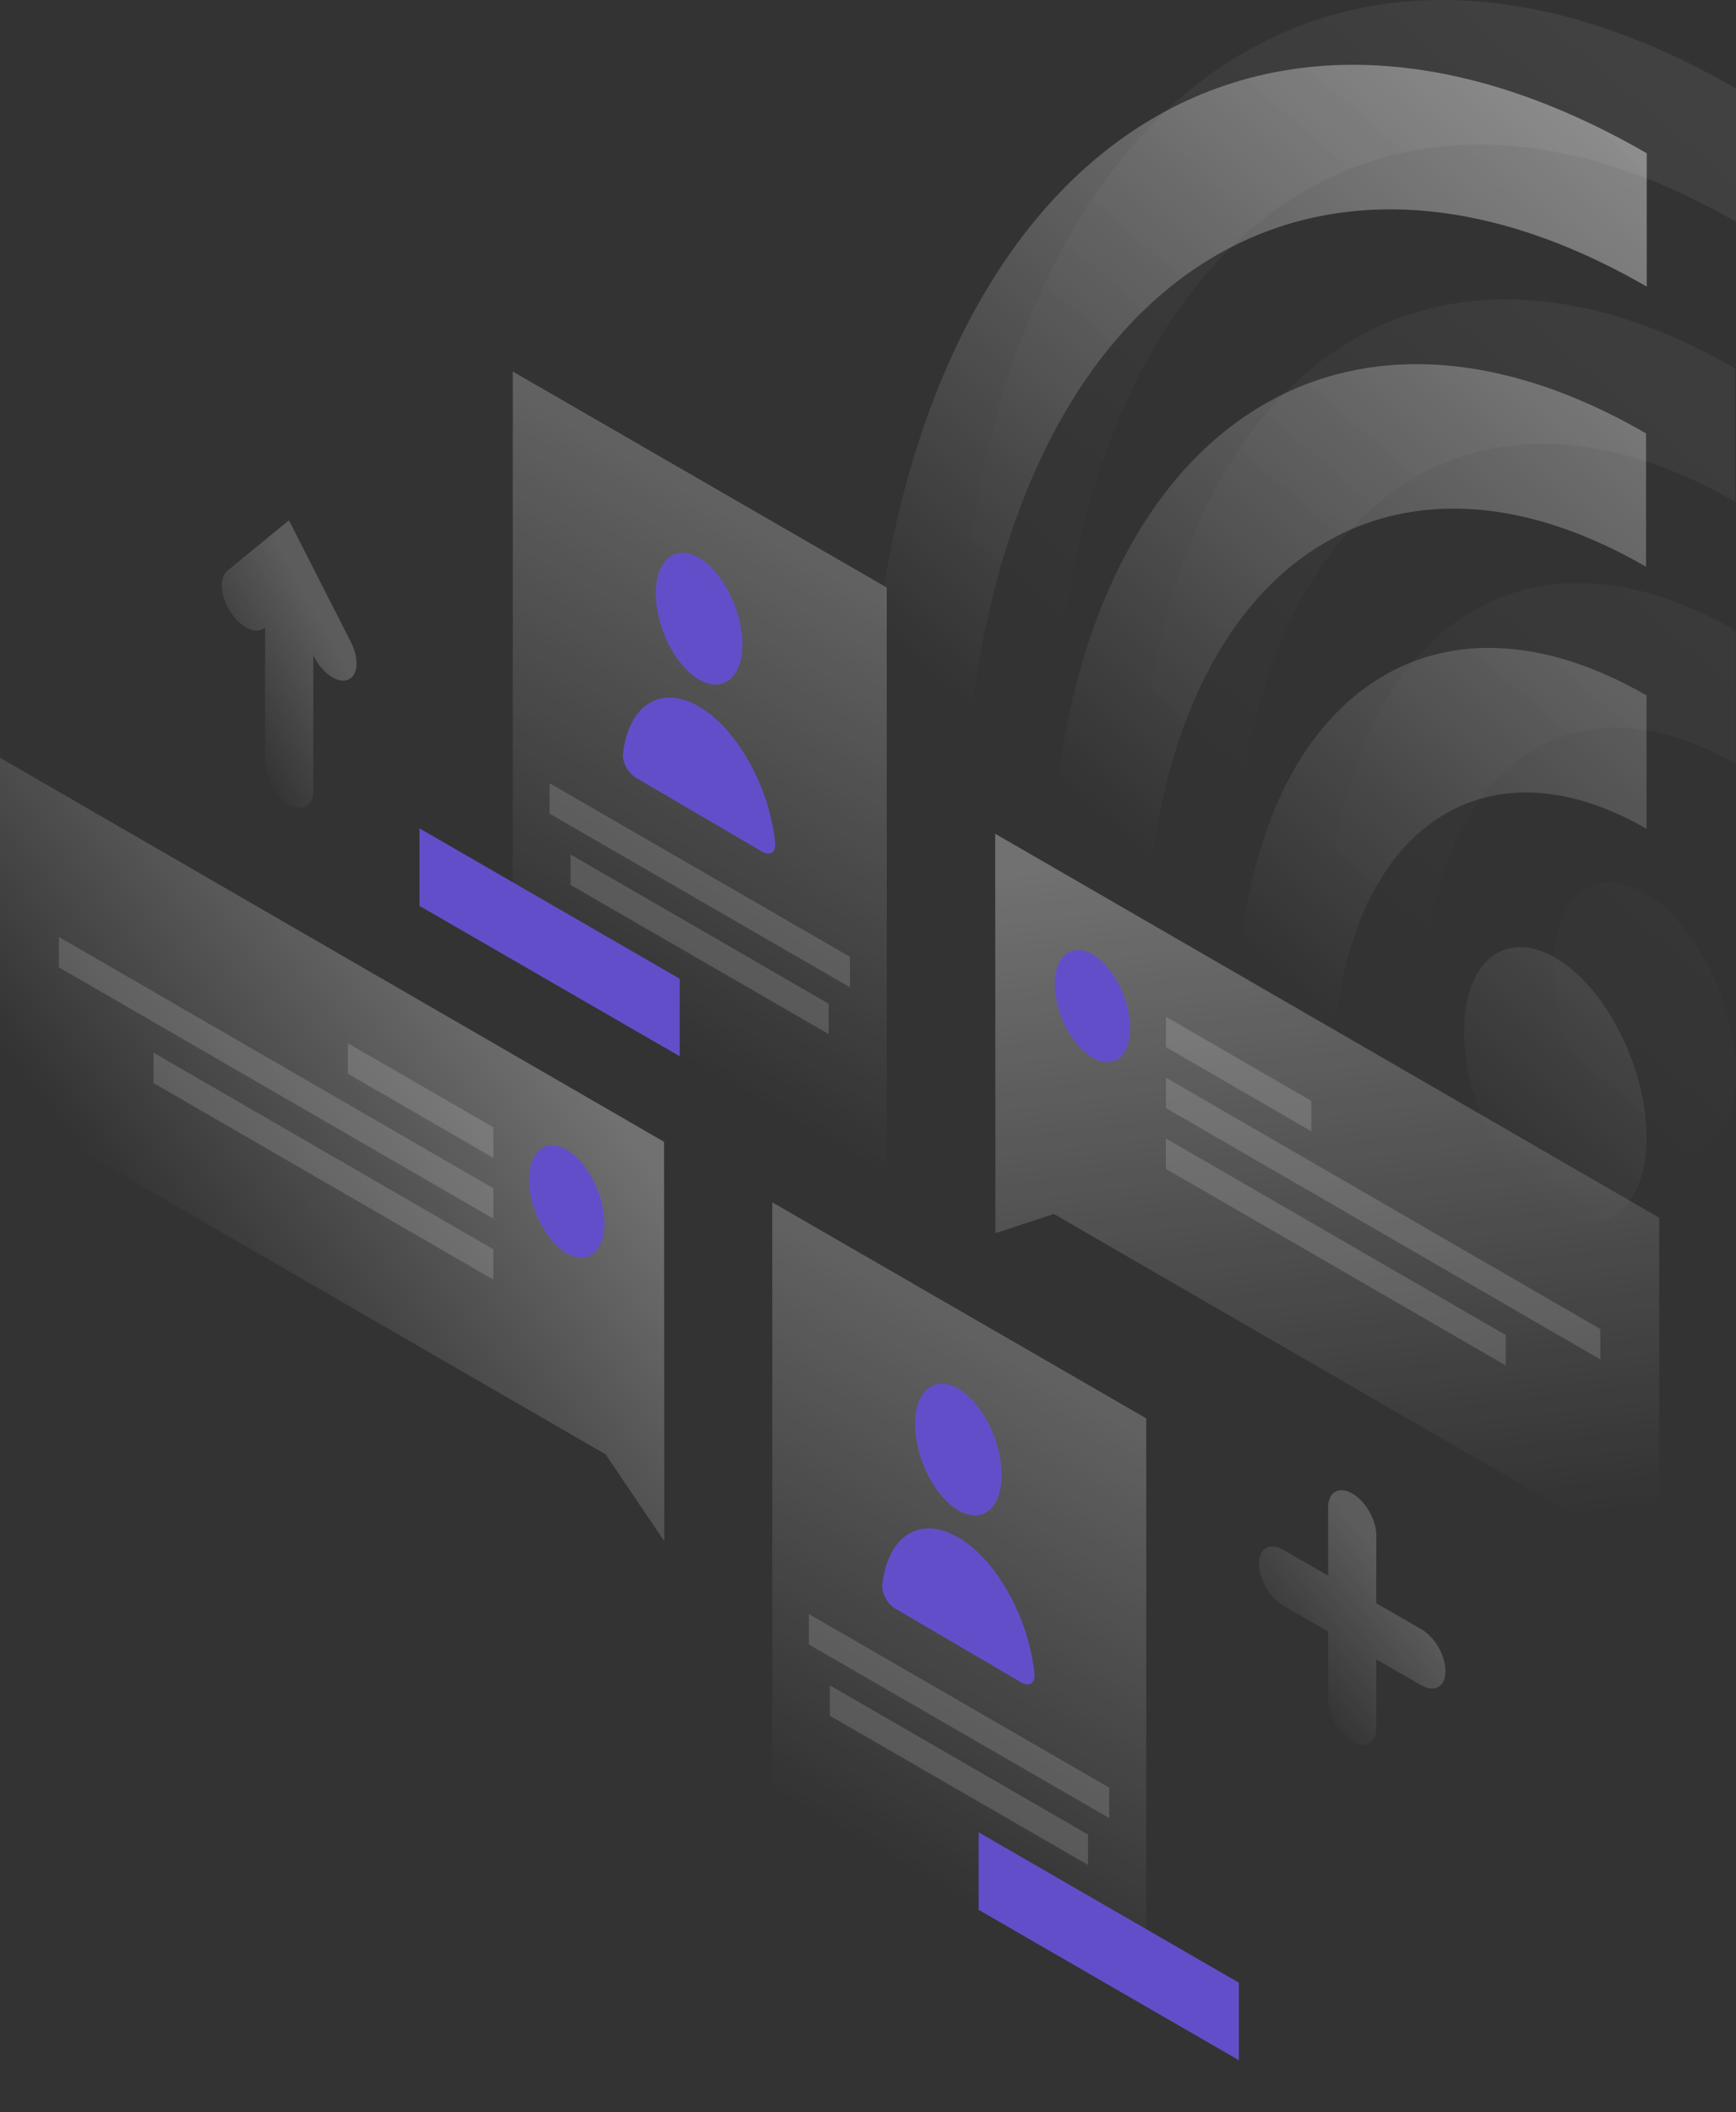<svg width="536" height="652" fill="none" xmlns="http://www.w3.org/2000/svg"><rect width="100%" height="100%" fill="#333333" stroke="none"/><path opacity=".3" d="M307.27 257.381L512.3 375.932v106.965L325.389 374.76l-18.05 5.931-.069-123.31z" fill="url(#paint0_linear_37_1458)"/><path d="M348.951 317.312c0 8.827-5.236 12.965-11.643 9.241-6.407-3.724-11.643-13.862-11.643-22.69 0-8.827 5.236-12.965 11.643-9.241 6.407 3.655 11.643 13.862 11.643 22.69z" fill="#634ECA"/><path opacity=".15" d="M359.975 313.863l44.919 26v9.379l-44.919-25.999v-9.38zm0 18.828l134.137 77.586v9.379L359.975 342.07v-9.379zm0 18.758l104.926 60.69v9.379l-104.926-60.689v-9.38z" fill="#fff"/><path opacity=".3" d="M158.32 114.692l115.467 66.689v214.137L158.32 328.829V114.692z" fill="url(#paint1_linear_37_1458)"/><path opacity=".15" d="M169.688 241.795l92.732 53.586v9.379l-92.732-53.586v-9.379zm6.475 21.999l79.711 46.069v9.379l-79.711-46.068v-9.38z" fill="#fff"/><path d="M209.853 302.139l-80.331-46.413v23.931l80.331 46.413v-23.931zm19.359-103.31c0 10.345-5.994 15.242-13.365 10.966-7.372-4.276-13.366-16.207-13.366-26.621 0-10.345 5.994-15.241 13.366-10.965 7.371 4.413 13.365 16.275 13.365 26.62zm-13.366 19.31c-11.918-6.965-21.77-.413-23.493 14.552-.275 2.621 1.654 6.069 4.065 7.448l38.857 22.759c2.411 1.379 4.34.276 4.065-2.69-1.723-17.034-11.575-35.103-23.494-42.069z" fill="#634ECA"/><path opacity=".3" d="M238.444 371.173l115.467 66.69V652l-115.467-66.689V371.173z" fill="url(#paint2_linear_37_1458)"/><path opacity=".15" d="M249.743 498.276l92.732 53.586v9.38l-92.732-53.586v-9.38zm6.476 22l79.711 46.069v9.379l-79.711-46.068v-9.38z" fill="#fff"/><path d="M382.503 612.069l-80.332-46.413v23.93L382.503 636v-23.931zm-73.235-156.758c0 10.345-5.994 15.241-13.366 10.966-7.372-4.345-13.365-16.207-13.365-26.621 0-10.345 5.993-15.241 13.365-10.965 7.372 4.344 13.366 16.275 13.366 26.62zm-13.366 19.31c-11.919-6.965-21.771-.413-23.493 14.552-.275 2.621 1.654 6.069 4.065 7.448l38.856 22.759c2.412 1.379 4.341.276 4.065-2.69-1.722-17.034-11.574-35.103-23.493-42.069z" fill="#634ECA"/><path opacity=".3" d="M205.03 352.484L0 233.933v106.965l186.98 108.068 18.119 26.828-.069-123.31z" fill="url(#paint3_linear_37_1458)"/><path d="M163.349 364.208c0 8.828 5.236 18.965 11.643 22.69 6.408 3.724 11.643-.414 11.643-9.242 0-8.827-5.235-18.965-11.643-22.689-6.407-3.724-11.643.413-11.643 9.241z" fill="#634ECA"/><path opacity=".15" d="M152.326 348.001l-44.92-25.931v9.379l44.92 26v-9.448zm-.001 18.828L18.188 289.243v9.379l134.137 77.586v-9.379zm.001 18.827L47.399 324.967v9.379l104.927 60.689v-9.379z" fill="#fff"/><path opacity=".4" d="M508.442 88.485C392.148 21.244 297.073 100.898 297.073 268.07l-29.693-17.172c.069-188.827 107.613-280.689 241.062-203.585v41.172z" fill="url(#paint4_linear_37_1458)"/><path opacity=".4" d="M411.439 334.277c0-74.207 43.403-109.31 96.934-78.414v-41.172c-69.928-40.413-126.628 5.448-126.628 102.414l29.694 17.172z" fill="url(#paint5_linear_37_1458)"/><path opacity=".4" d="M353.567 300.07c0-118.482 69.308-174.482 154.669-125.103v-41.172c-101.758-58.827-184.362 7.931-184.362 149.103l29.693 17.172z" fill="url(#paint6_linear_37_1458)"/><path opacity=".4" d="M480.196 373.932c15.57 9.035 28.177-1.241 28.177-22.827 0-21.587-12.607-46.414-28.177-55.448-15.571-9.035-28.178 1.241-28.178 22.827 0 21.655 12.607 46.414 28.178 55.448z" fill="url(#paint7_linear_37_1458)"/><path opacity=".07" d="M536 68.485C419.637 1.244 324.631 80.899 324.631 248.07l-29.693-17.172C295.006 42.071 402.551-49.791 536 27.313v41.172z" fill="url(#paint8_linear_37_1458)"/><path opacity=".07" d="M438.996 314.277c0-74.207 43.404-109.31 96.935-78.413v-41.173c-69.928-40.413-126.628 5.449-126.628 102.414l29.693 17.172z" fill="url(#paint9_linear_37_1458)"/><path opacity=".07" d="M381.125 280.07c0-118.482 69.308-174.482 154.668-125.103v-41.172c-101.757-58.827-184.362 7.931-184.362 149.103l29.694 17.172z" fill="url(#paint10_linear_37_1458)"/><path opacity=".07" d="M507.753 353.932c15.57 9.035 28.178-1.241 28.178-22.827 0-21.587-12.608-46.414-28.178-55.448-15.57-9.035-28.178 1.241-28.178 22.827 0 21.655 12.608 46.414 28.178 55.448z" fill="url(#paint11_linear_37_1458)"/><path opacity=".2" d="M417.501 461.035c4.134 2.345 7.441 8.138 7.441 12.897v21.034l13.916 8c4.134 2.345 7.441 8.138 7.441 12.965 0 4.759-3.307 6.69-7.441 4.345l-13.916-8v21.035c0 4.758-3.307 6.689-7.441 4.345-4.134-2.345-7.441-8.138-7.441-12.966v-21.034l-13.916-8c-4.134-2.345-7.441-8.138-7.441-12.897 0-4.758 3.307-6.689 7.441-4.345l13.916 8V465.38c0-4.759 3.307-6.69 7.441-4.345z" fill="url(#paint12_linear_37_1458)"/><path opacity=".2" d="M89.218 160.622l19.153 37.655c2.618 5.173 2.205 10.345-.964 11.587-3.17 1.241-7.854-2-10.472-7.173l-.207-.482v41.792c0 4.759-3.307 6.69-7.44 4.345-4.134-2.414-7.441-8.138-7.441-12.896v-41.793l-.207.207c-2.618 2.138-7.372-.069-10.472-4.966-3.17-4.896-3.583-10.551-.965-12.689l19.015-15.587z" fill="url(#paint13_linear_37_1458)"/><defs><linearGradient id="paint0_linear_37_1458" x1="395.408" y1="260.862" x2="421.83" y2="476.043" gradientUnits="userSpaceOnUse"><stop stop-color="#fff"/><stop offset="1" stop-color="#fff" stop-opacity="0"/></linearGradient><linearGradient id="paint1_linear_37_1458" x1="286.153" y1="133.535" x2="183.502" y2="311.195" gradientUnits="userSpaceOnUse"><stop stop-color="#fff"/><stop offset="1" stop-color="#fff" stop-opacity="0"/></linearGradient><linearGradient id="paint2_linear_37_1458" x1="366.214" y1="390" x2="263.563" y2="567.661" gradientUnits="userSpaceOnUse"><stop stop-color="#fff"/><stop offset="1" stop-color="#fff" stop-opacity="0"/></linearGradient><linearGradient id="paint3_linear_37_1458" x1="160.3" y1="309.587" x2="54.354" y2="392.414" gradientUnits="userSpaceOnUse"><stop stop-color="#fff"/><stop offset="1" stop-color="#fff" stop-opacity="0"/></linearGradient><linearGradient id="paint4_linear_37_1458" x1="467.476" y1="15.798" x2="295.966" y2="215.718" gradientUnits="userSpaceOnUse"><stop stop-color="#fff"/><stop offset="1" stop-color="#fff" stop-opacity="0"/></linearGradient><linearGradient id="paint5_linear_37_1458" x1="572.997" y1="106.404" x2="401.487" y2="306.324" gradientUnits="userSpaceOnUse"><stop stop-color="#fff"/><stop offset="1" stop-color="#fff" stop-opacity="0"/></linearGradient><linearGradient id="paint6_linear_37_1458" x1="521.331" y1="61.401" x2="349.822" y2="261.321" gradientUnits="userSpaceOnUse"><stop stop-color="#fff"/><stop offset="1" stop-color="#fff" stop-opacity="0"/></linearGradient><linearGradient id="paint7_linear_37_1458" x1="632.295" y1="157.172" x2="460.784" y2="357.092" gradientUnits="userSpaceOnUse"><stop stop-color="#fff"/><stop offset="1" stop-color="#fff" stop-opacity="0"/></linearGradient><linearGradient id="paint8_linear_37_1458" x1="495.032" y1="-4.202" x2="323.522" y2="195.719" gradientUnits="userSpaceOnUse"><stop stop-color="#fff"/><stop offset="1" stop-color="#fff" stop-opacity="0"/></linearGradient><linearGradient id="paint9_linear_37_1458" x1="600.553" y1="86.404" x2="429.044" y2="286.324" gradientUnits="userSpaceOnUse"><stop stop-color="#fff"/><stop offset="1" stop-color="#fff" stop-opacity="0"/></linearGradient><linearGradient id="paint10_linear_37_1458" x1="548.888" y1="41.401" x2="377.379" y2="241.321" gradientUnits="userSpaceOnUse"><stop stop-color="#fff"/><stop offset="1" stop-color="#fff" stop-opacity="0"/></linearGradient><linearGradient id="paint11_linear_37_1458" x1="659.852" y1="137.171" x2="488.342" y2="337.091" gradientUnits="userSpaceOnUse"><stop stop-color="#fff"/><stop offset="1" stop-color="#fff" stop-opacity="0"/></linearGradient><linearGradient id="paint12_linear_37_1458" x1="431.905" y1="487.945" x2="395.804" y2="516.406" gradientUnits="userSpaceOnUse"><stop stop-color="#fff"/><stop offset="1" stop-color="#fff" stop-opacity="0"/></linearGradient><linearGradient id="paint13_linear_37_1458" x1="102.869" y1="198.584" x2="67.908" y2="218.053" gradientUnits="userSpaceOnUse"><stop stop-color="#fff"/><stop offset="1" stop-color="#fff" stop-opacity="0"/></linearGradient></defs></svg>
